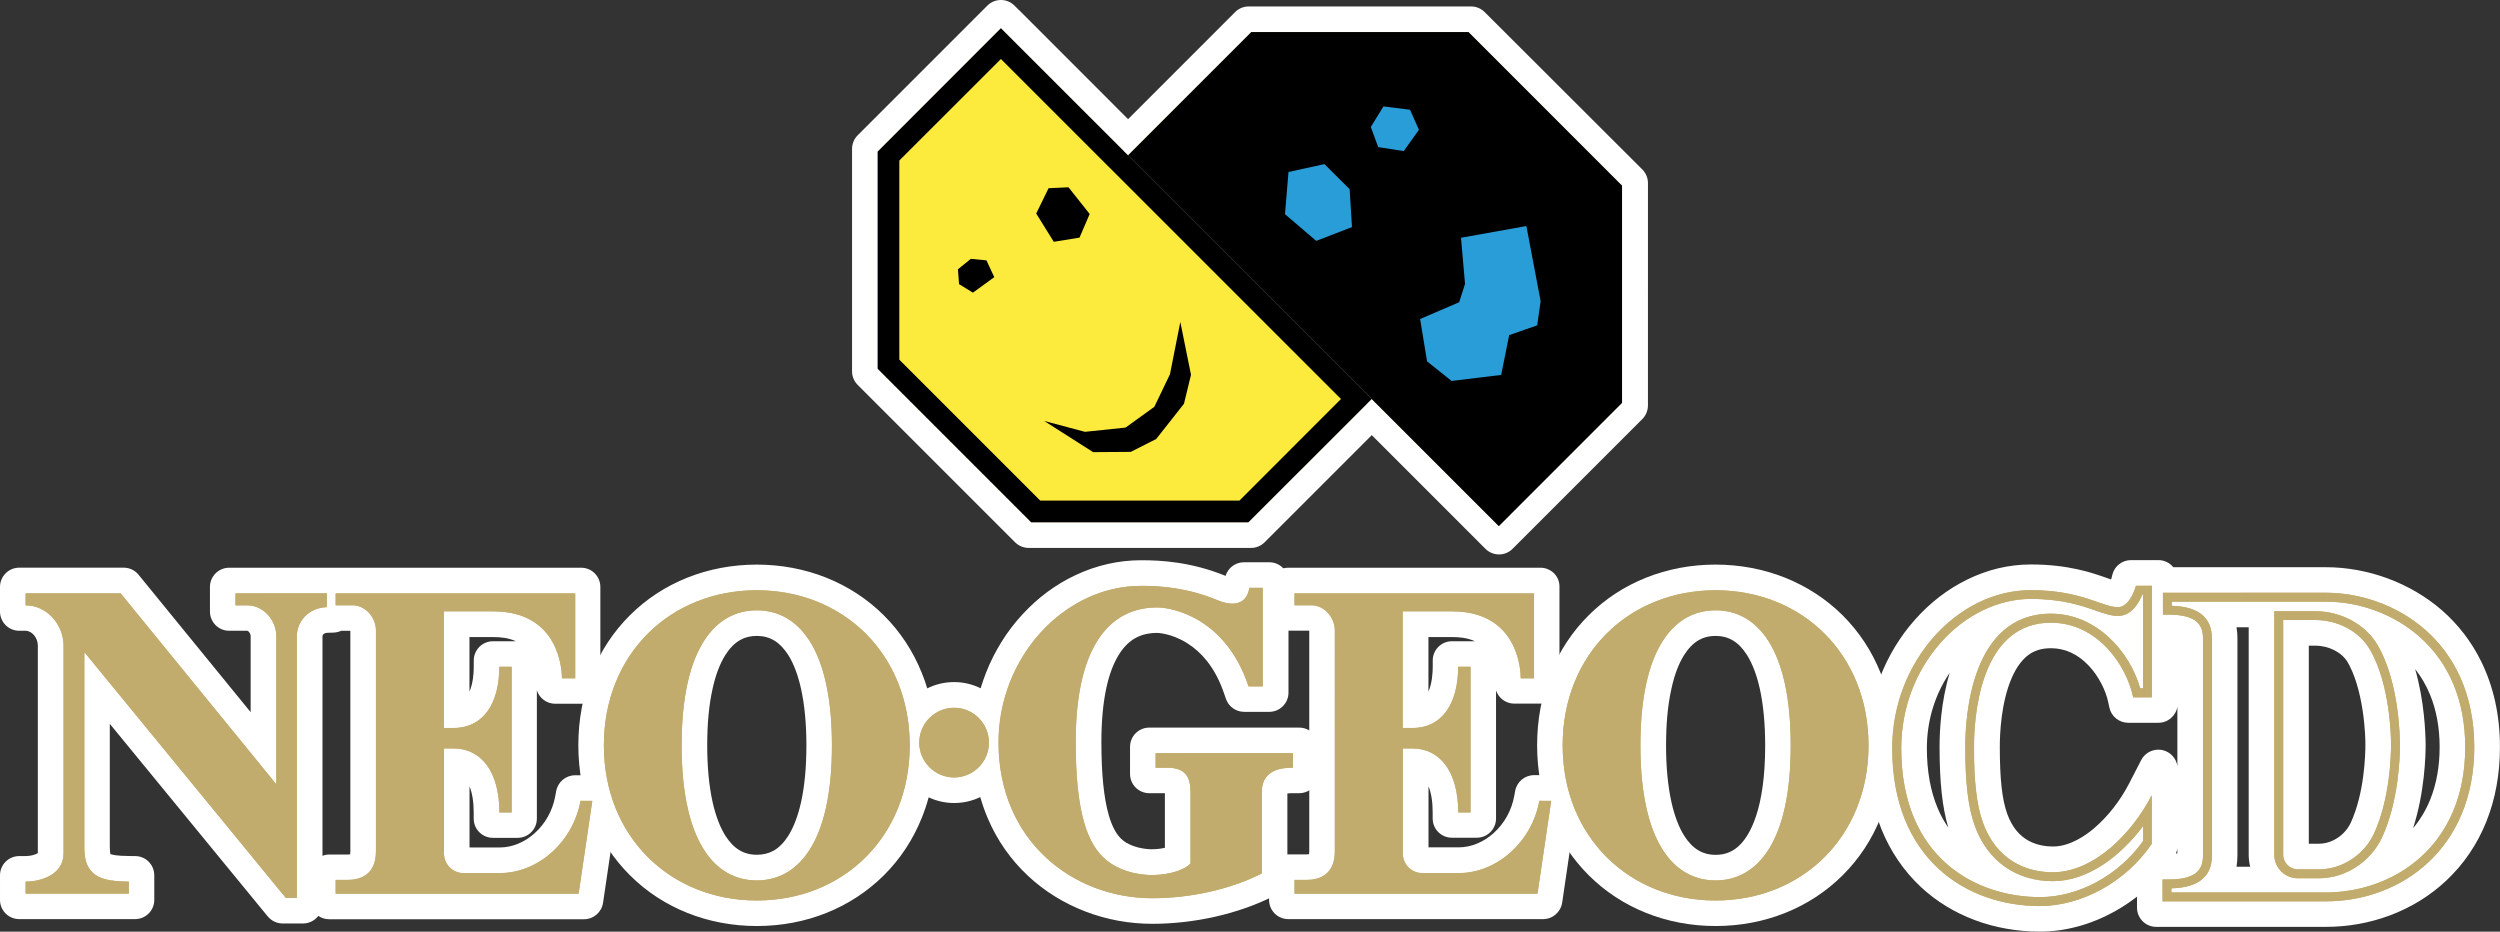 <?xml version="1.0" encoding="utf-8"?>
<!-- Generator: Adobe Illustrator 26.3.1, SVG Export Plug-In . SVG Version: 6.00 Build 0)  -->
<svg version="1.1" id="Layer_1" xmlns="http://www.w3.org/2000/svg" xmlns:xlink="http://www.w3.org/1999/xlink" x="0px" y="0px"
	 viewBox="0 0 3839 1430.7" style="enable-background:new 0 0 3839 1430.7;" xml:space="preserve">
<rect x="0" y="0" width="3839" height="1430.7" fill="#333333" stroke="none"/>
<style type="text/css">
	.st0{fill:#FFFFFF;}
	.st1{fill:#C2AC6D;}
	.st2{fill:#FCEA3C;}
	.st3{fill:#299DD8;}
</style>
<g>
	<g>
		<g>
			<path class="st0" d="M2301.6,836.5c-3.8,0-7.6-1.4-10.4-4.3l-184.9-184.9l-174.9,174.9c-2.8,2.8-6.5,4.3-10.4,4.3h-341.5
				c-3.9,0-7.7-1.6-10.4-4.3l-241.5-241.5c-2.8-2.8-4.3-6.5-4.3-10.4V228.6c0-3.9,1.6-7.7,4.3-10.4l199.1-199.1
				c2.9-2.9,6.7-4.3,10.4-4.3c3.7,0,7.5,1.4,10.4,4.3c0,0,7,6.9,7.1,7l177.8,177.9L1907.1,29c2.8-2.8,6.5-4.3,10.4-4.3h341.5
				c3.9,0,7.7,1.6,10.4,4.3l241.6,241.6c2.8,2.8,4.3,6.5,4.3,10.4v341.5c0,3.9-1.6,7.7-4.3,10.4l-199.1,199.1
				C2309.2,835,2305.4,836.5,2301.6,836.5z"/>
			<path class="st0" d="M1537,29.5l7,6.9l188.3,188.3l182.4-182.4l2.9-2.9h4H2255h4l2.9,2.9l235.9,235.9l2.9,2.9v4v333.5v4l-2.9,2.9
				l-189.3,189.3l-6.9,6.9l-6.9-6.9l-188.4-188.4l-182.4,182.4l-2.9,2.9h-4h-333.5h-4l-2.9-2.9L1340.8,573l-2.9-2.9v-4V232.7v-4
				l2.9-2.9l189.3-189.3L1537,29.5 M1537,0c-7.6,0-15.1,2.9-20.9,8.7l-6.9,6.9l-189.3,189.3l-2.9,2.9c-5.5,5.5-8.6,13.1-8.6,20.9v4
				v333.5v4c0,7.8,3.1,15.3,8.7,20.9l2.9,2.9l235.8,235.8l2.9,2.9c5.5,5.5,13.1,8.7,20.9,8.7h4h333.5h4c7.8,0,15.3-3.1,20.9-8.7
				l2.9-2.9l161.6-161.6l167.6,167.6l6.9,6.9c5.8,5.8,13.3,8.7,20.9,8.7c7.6,0,15.1-2.9,20.9-8.7l6.9-6.9l189.3-189.3l2.9-2.9
				c5.5-5.5,8.7-13.1,8.7-20.9v-4V285.1v-4c0-7.8-3.1-15.3-8.7-20.9l-2.9-2.9L2282.8,21.5l-2.9-2.9c-5.5-5.5-13.1-8.7-20.9-8.7h-4
				h-333.5h-4c-7.8,0-15.3,3.1-20.9,8.7l-2.9,2.9L1732.3,183L1564.9,15.5c-0.1-0.1-0.1-0.1-0.2-0.1l-7-6.9C1552,2.8,1544.5,0,1537,0
				L1537,0z"/>
		</g>
		<g>
			<path class="st0" d="M3132.8,1415.9c-66.8,0-128.1-22.9-172.8-64.4c-24.9-23.2-44.2-51.5-57.3-84.2
				c-14-34.9-21.2-74.7-21.2-118.2c0-35.5,6.4-70.1,19-102.9c12.1-31.6,29.4-60.1,51.3-84.8c21.9-24.8,47.3-44.3,75.3-58
				c29.3-14.4,60.1-21.8,91.5-21.8c54.4,0,87.2,11.4,111.2,19.7l0.8,0.3c7.6,2.6,14.4,5,19.1,5.7c2.1-2.9,5.1-9,6.6-14.2l1.8-7.2
				c1.7-6.5,7.6-11.1,14.3-11.1h42c6.8,0,12.5,4.6,14.2,10.8h242.5c61.7,0,123.4,22.9,169.2,62.7c38.2,33.5,83.7,95.1,83.8,198.7
				c0,79.6-27.1,147-78.2,194.8c-23,21.6-50.3,38.4-81.1,50c-29.6,11.1-61,16.7-93.3,16.7h-260.4c-8.2,0-14.8-6.6-14.8-14.8V1344
				C3252.2,1388.6,3191.7,1415.9,3132.8,1415.9z M3477.9,1345.8c-6.3-9.6-10-21.1-10-33.4v-364h-53.2c4.2,9.4,6.3,20.2,6.3,32v333.5
				c0,11.8-2.2,22.5-6.3,31.9H3477.9z M3045.9,964.5c-17.1,9.7-33.1,22.7-47.2,38.6c-35.2,39.5-54.6,91.3-54.6,145.9
				c0,36.8,5.9,69.6,17.6,97.5c10.3,24.5,25,45.2,43.8,61.8c11.6,10.2,24.6,18.8,38.9,25.6c-15-15.6-27-34.9-35.1-57.1
				c-11.2-30.8-16.2-70.8-16.2-129.8c0-27.5,2.8-80.8,21.7-129C3023,996.9,3033.4,979,3045.9,964.5z M3330.5,1326
				c19.3,0,25.2-3.7,26.4-4.7c1.3-1.3,1.5-5.2,1.5-7.4V980.4c0-3.8-0.5-6.6-1.3-7.2c-0.1-0.1-0.1-0.1-0.2-0.2
				c-0.9-0.8-6.4-4.7-26.5-4.7h-1.2v112c0,8.2-6.6,14.8-14.8,14.8H3268c-7,0-13-4.9-14.4-11.7l-1.7-7.8
				c-4.7-22.5-17.3-46.3-33.7-63.7c-13.5-14.3-36.5-31.4-68.8-31.4c-17.6,0-32.8,4.9-45,14.5c-11.4,9-21,22.3-28.5,39.5
				c-17.8,40.7-19.7,91.9-19.7,112c0,51.5,3.8,84.9,12.4,108.3c8.4,23,21.9,39.6,40.1,49.3c16,8.5,32.7,10.3,44,10.3
				c16.3,0,42.2-5.5,72.9-31.7c22.4-19.1,42.7-45,57.2-73.1l18.5-35.9c2.6-5,7.7-8,13.1-8c1.2,0,2.3,0.1,3.5,0.4
				c6.6,1.6,11.3,7.5,11.3,14.4v118c0,3-0.9,5.9-2.6,8.3l-1.7,2.5c-3.9,5.7-7.9,11.2-12.3,16.5H3330.5z M3670.7,975.5
				c0.5,0.8,0.9,1.5,1.4,2.3c34.4,58.4,37.8,141.2,38,165.2c0,0,0,0.1,0,0.1c0,20.7-2.1,92.9-29.5,152.5
				c-4.7,10.3-10.8,19.9-17.9,28.5c13.9-7.1,26.6-15.9,38-26.1c39.5-35.5,60.4-87.6,60.4-150.8c0-63.4-21.5-115.8-62.2-151.4
				C3690.2,988.2,3680.7,981.4,3670.7,975.5z M3561.4,1310.4c25.9,0,50.8-16.5,62.1-41c22-47.9,23.8-108.8,23.8-126.4
				c0-4-0.2-25.5-4.2-52.6c-5-33.4-13.6-61.4-25.1-80.9c-11.7-19.9-36.2-32.8-62.5-32.8h-24.7v333.7H3561.4z M3263.7,969.2
				c0.9,1,1.8,1.9,2.7,2.9v-3.6C3265.5,968.8,3264.6,969,3263.7,969.2z"/>
			<path class="st0" d="M3314.4,889.6v9.6v1.2h7h249.8c58.3,0,116.4,21.6,159.5,59.1c35.8,31.4,78.7,89.5,78.8,187.6
				c0,75.3-25.4,139-73.5,184c-21.8,20.4-47.5,36.1-76.2,47c-27.9,10.4-57.5,15.8-88.1,15.8h-77.8h-99.5h-73.3h-9.7v-9.7v-33.6v-9.7
				h9.7h9.5c17.5,0,29.7-2.9,36.1-8.4c4.4-3.9,6.5-9.6,6.5-18.5V980.4c0-9-2-14.7-6.5-18.5c-6.4-5.6-18.6-8.4-36.2-8.4h-9h-7v117.1
				v9.7h-9.7h-28.7h-8l-1.7-7.8c-5.2-24.9-19.2-51.4-37.4-70.7c-15.6-16.4-41.9-36-79.6-36c-21,0-39.2,5.9-54.2,17.7
				c-13.2,10.4-24.3,25.6-32.9,45.2c-18.1,41.4-21,91.7-21,118c0,53.2,4,88.1,13.3,113.4c22,60.3,70.8,69.3,98,69.3
				c33.9,0,63.6-19.1,82.5-35.2c23.8-20.3,45.4-47.8,60.7-77.6l18.5-35.9v40.5v74.5v3.1l-1.7,2.5c-41.2,60.7-111.7,99.9-179.9,99.9
				c-63,0-120.8-21.5-162.7-60.5c-23.1-21.6-41.3-48-53.7-78.9c-13.3-33.1-20.1-71-20.1-112.7c0-33.6,6-66.4,18-97.6
				c11.4-29.8,27.8-56.9,48.5-80.2c20.6-23.2,44.4-41.6,70.8-54.5c27.4-13.5,55.9-20.3,85-20.3c51.9,0,83.4,10.9,106.3,18.9
				c11.4,3.9,20.4,7.1,27.6,7.1c8.4,0,15.9-17.5,18-25.5l1.9-7.3h7.6h24.5h9.7H3314.4 M3132.7,1367.9c18.7,0,38-3.5,56.7-10.5
				c-12.4,3.6-24.7,5.5-37,5.5c-29.8,0-57.3-8.3-79.6-24c-22.2-15.7-39.3-39-49.6-67.2c-10.5-29-15.3-67.4-15.3-124.7
				c0-26.4,2.7-77.6,20.7-123.7c10.4-26.7,24.6-47.8,42.2-62.9c21.4-18.3,47.8-27.7,78.4-27.7c7.2,0,14.3,0.6,21.3,1.7
				c-14.4-2.8-31.4-4.7-51.9-4.7c-47.3,0-95,23.2-130.9,63.7c-37.6,42.2-58.3,97.6-58.3,155.7c0,38.8,6.3,73.5,18.7,103.2
				c11.1,26.5,27.2,49.1,47.7,67.1c18.5,16.3,40.5,28.8,65.3,37.1C3083.7,1364,3107.9,1367.9,3132.7,1367.9 M3383.9,1360.6H3571
				c25.4,0,50.3-4.2,73.8-12.7c24.8-9,46.9-22,65.7-38.9c42.7-38.4,65.3-94.3,65.3-161.8c0-67.7-23.2-124-67.2-162.6
				c-31.1-27.3-71.7-44.8-113.8-49.7c27.2,8.9,50.7,26.7,64.6,50.2c32.4,54.9,35.7,134.7,35.9,157.8c0,20-2.1,89.5-28.2,146.3
				c-18.9,41.3-61.3,69-105.6,69h-32.7c-25.4,0-46.1-20.7-46.1-46V938.5v-4.8H3384c1.2,0.8,2.3,1.6,3.2,2.5
				c12.6,10.3,19,25.2,19,44.3v333.5c0,19.1-6.5,34.1-19.3,44.4C3386,1359.1,3385,1359.9,3383.9,1360.6 M3281.1,1018.3
				L3281.1,1018.3l0-74.6c-8.3,7.8-17.9,11.8-28.6,11.8c-12.7,0-24.6-4.1-38.4-9h-0.1h-0.1c-7.3-2.5-15.5-5.3-25-8
				c19.9,6.2,38.6,17,55.3,32.3C3259,984.3,3271.5,1000.5,3281.1,1018.3 M3528.7,1325.1h32.7c31.6,0,61.9-20,75.5-49.6
				c23.3-50.7,25.1-114.3,25.1-132.5c0-4.2-0.2-26.6-4.3-54.7c-5.2-35.1-14.5-65-27-86.2c-14.3-24.3-43.8-40.1-75.2-40.1H3516v350.5
				C3516,1319.4,3521.7,1325.1,3528.7,1325.1 M3314.4,860.1h-0.2h-9.7H3280h-7.6c-13.5,0-25.3,9.1-28.6,22.2l-1.8,7
				c-0.1,0.2-0.1,0.4-0.2,0.5c-2.2-0.7-4.4-1.5-6.4-2.2l-0.8-0.3c-23.5-8.2-59.1-20.5-116-20.5c-33.6,0-66.6,7.8-98,23.3
				c-29.8,14.6-56.6,35.2-79.9,61.4c-23.1,26-41.3,56-54,89.3c-13.3,34.5-20,70.8-20,108.2c0,45.4,7.5,87.1,22.2,123.7
				c14,34.7,34.5,64.8,60.9,89.5c47.4,44.1,112.4,68.4,182.9,68.4c38.4,0,78-10.7,114.4-30.9c12.1-6.7,23.6-14.4,34.5-22.8v7.2v9.7
				c0,16.3,13.2,29.5,29.5,29.5h9.7h73.3h99.5h77.8c34.1,0,67.2-5.9,98.5-17.6c0,0,0,0,0.1,0c32.6-12.3,61.5-30.1,86-53
				c27.1-25.3,48-56,62.1-91.2c13.8-34.6,20.8-73.1,20.8-114.3c0-48.7-9.8-93-29-131.9c-14.8-29.9-34.9-56.1-59.8-77.9
				c0,0-0.1,0-0.1-0.1c-48.5-42.2-113.7-66.3-178.9-66.3h-233.9C3331.9,864.3,3323.6,860.1,3314.4,860.1L3314.4,860.1z
				 M3434.4,963.2h18.7v349.2c0,6.4,0.8,12.7,2.3,18.6h-21c0.9-5.5,1.4-11.2,1.4-17.1V980.4C3435.8,974.5,3435.4,968.7,3434.4,963.2
				L3434.4,963.2z M3545.5,991.5h9.9c20.8,0,40.8,10.2,49.7,25.5c10.5,17.9,18.5,44,23.2,75.6c3.8,26,4,46.5,4,50.4
				c0,16.8-1.6,75-22.4,120.2c-8.8,19.1-28.8,32.4-48.7,32.4h-15.8V991.5L3545.5,991.5z M3152.6,1299.9c-9.6,0-23.7-1.5-37-8.6
				c-15.1-8.1-26-21.6-33.2-41.3c-8-21.8-11.5-53.6-11.5-103.3c0-19.2,1.8-68,18.5-106.1c6.6-15,14.7-26.4,24.2-33.9
				c9.7-7.6,21.4-11.3,35.8-11.3c21.7,0,41.3,9,58.1,26.8c14.4,15.2,25.9,36.9,30,56.4c0,0.1,0,0.1,0,0.2l1.7,7.8
				c2.9,13.6,15,23.3,28.9,23.3h8h28.7h9.7c14.7,0,26.8-10.7,29.1-24.7v91.3c-1.7-11.8-10.4-21.6-22.3-24.5c-2.3-0.6-4.7-0.8-7-0.8
				c-10.9,0-21.1,6-26.3,16l-18.5,35.9c-13.6,26.4-32.7,50.8-53.6,68.6c0,0,0,0,0,0C3203.6,1282.3,3179,1299.9,3152.6,1299.9
				L3152.6,1299.9z M3705.5,1271.8c17.7-54.5,19.3-110.6,19.3-128.7c0-0.1,0-0.2,0-0.3c-0.2-17.7-2-66.5-16.1-115.4
				c9.2,11.7,16.8,24.6,22.7,38.9c9.9,23.9,14.9,51.1,14.9,80.9c0,29.8-4.9,56.9-14.5,80.7
				C3725.2,1244.2,3716.4,1258.9,3705.5,1271.8L3705.5,1271.8z M2991.8,1270.8c-6.4-9.2-12-19.3-16.5-30.2
				c-10.9-26-16.4-56.9-16.4-91.7c0-42.1,12.3-82.4,35.1-115.8c-13.4,44.3-15.6,89.1-15.6,113.8
				C2978.4,1201,2982.6,1240,2991.8,1270.8L2991.8,1270.8z M3341.3,1310.7c1.1-2.5,1.8-5.1,2.2-7.7v7.4
				C3342.9,1310.5,3342.2,1310.6,3341.3,1310.7L3341.3,1310.7z"/>
		</g>
		<g>
			<path class="st0" d="M1162.2,1407.3c-71.4,0-136.9-26.1-184.5-73.6c-23.7-23.6-42.3-51.7-55.1-83.5
				c-13.2-32.6-19.9-68.1-19.9-105.6c0-37.4,6.7-72.9,19.8-105.6c12.8-31.8,31.3-59.9,55.1-83.5c47.6-47.5,113.1-73.6,184.5-73.6
				c71.4,0,137,26.1,184.7,73.6c23.7,23.6,42.3,51.7,55.1,83.5c5.4,13.4,9.8,27.4,13,41.8c13.8-11.6,31.6-18.5,50.3-18.5
				c18.6,0,36.2,6.7,50,18.2c3.2-14.3,7.4-28.4,12.8-42.2c12.4-31.4,30-59.7,52.4-84.1c22.6-24.7,48.6-44.1,77.5-57.6
				c30.3-14.3,62.2-21.5,94.7-21.5c29.7,0,75.1,2.5,126.3,24c7,2.8,11.2,3.4,13.5,3.4c0.3,0,0.8,0,1.2,0c0.2-0.5,0.5-1.4,0.7-2.9
				l1.1-8.5c0.9-7.4,7.2-12.9,14.7-12.9h38.9c8.2,0,14.8,6.6,14.8,14.8v170.7c0,8.2-6.6,14.8-14.8,14.8h-38.6c-6.3,0-12-4-14-10
				l-2.3-6.7c-7.2-21.6-17-40.4-29.2-55.7c-10-12.5-21.6-23-34.7-31.1c-28.1-17.4-52.3-17.6-53.3-17.6c-30.2,0-53,12.4-69.8,37.8
				c-20.4,31-30.7,79.5-30.7,144.2c0,50.7,3.9,89,12,117c6.1,21.2,14.7,36.1,26.2,45.4c20.4,16.8,50.4,17.3,53.8,17.3
				c16.4,0,28.3-3.3,35.1-6.2v-96c0-8.2-1.1-11.2-1.5-12c-0.7-0.4-3.4-1.3-10.1-1.3h-27.2c-8.2,0-14.8-6.6-14.8-14.8v-41.7
				c0-8.2,6.6-14.8,14.8-14.8H1995c8.2,0,14.8,6.6,14.8,14.8v41.7c0,8.2-6.6,14.8-14.8,14.8h-9.7c-13.5,0-18.6,2.6-20.2,3.7
				c0,0-0.1,0-0.1,0.1c-0.9,0.6-2.9,2-2.9,9.7v130.6c0,5.6-3.1,10.6-8.1,13.2l-5.4,2.8c-51.2,25.9-116.5,40.7-179.2,40.7
				c-33.5,0-66.2-6-97.2-17.8c-31.5-12-59.5-29.5-83.5-51.8c-25.1-23.4-44.7-51.5-58.3-83.5c-6.8-16-12-32.8-15.6-50.2
				c-13.7,11.3-31.2,17.9-49.5,17.9c-18.3,0-35.3-6.2-48.9-17.1c-3.3,16.9-8.1,33.2-14.4,48.9c-12.8,31.8-31.3,59.9-55.1,83.5
				C1299.1,1381.2,1233.5,1407.3,1162.2,1407.3z M1162,961.7c-12.2,0-23.2,2.8-32.8,8.2c-10.6,6-20,15.5-28,28.1
				c-9.2,14.8-16.5,33.8-21.5,56.6c-5.6,25.3-8.5,55.6-8.5,89.9c0,34.3,2.9,64.5,8.5,89.9c5,22.9,12.3,41.9,21.5,56.6
				c15.4,24.4,35.4,36.3,60.8,36.3c12,0,23.1-2.7,33-8.2c10.6-6,20-15.5,27.9-28.1c9.2-14.8,16.5-33.8,21.5-56.6
				c5.6-25.5,8.4-55.8,8.4-90c0-34.3-2.9-64.5-8.5-89.9c-5-22.9-12.3-41.9-21.5-56.6C1207.4,973.6,1187.5,961.7,1162,961.7z"/>
			<path class="st0" d="M1752.5,889.8c28.5,0,71.9,2.4,120.7,22.8c7.3,3,13.7,4.5,19.1,4.5c3.6,0,14.5,0,16.5-15.8l1.1-8.6h8.6h20.6
				h9.7v9.7v151.2v9.7h-9.7h-21.8h-7.1l-2.3-6.7c-7.7-23.1-18.3-43.4-31.6-60.2c-11-13.9-24-25.5-38.5-34.5
				c-31-19.2-58.1-19.8-61-19.8c-35.1,0-62.7,15-82.1,44.4c-22.1,33.5-33.2,84.7-33.2,152.3c0,52.2,4.1,91.8,12.6,121.1
				c7,24.1,17.1,41.5,31,52.8c23.8,19.6,56.7,20.6,63.1,20.6c26.2,0,43.4-7.4,49.9-12.2v-104.8c0-10.6-1.7-17.7-5.1-21.8
				c-3.6-4.3-10.6-6.4-21.3-6.4h-17.4h-9.7v-9.7v-22.3v-9.7h9.7h210.9h9.7v9.7v22.3v9.7h-9.7c-12.9,0-22.5,2.1-28.7,6.3
				c-4,2.8-9.4,8-9.4,21.9v124.5v6l-5.4,2.8c-49.1,24.8-112,39.1-172.5,39.1c-31.8,0-62.7-5.7-92-16.8
				c-29.6-11.3-56.1-27.8-78.7-48.8c-23.6-22.1-42-48.4-54.8-78.5c-10.8-25.4-17.4-52.9-19.6-82.1c-9.1,23.8-32.2,40.8-59.2,40.8
				c-26.7,0-49.5-16.6-58.8-40c-1.9,28.5-8,55.7-18.2,81c-12,29.8-29.4,56.3-51.8,78.6c-44.9,44.7-106.7,69.3-174.2,69.3
				c-67.4,0-129.3-24.6-174.1-69.3c-22.3-22.3-39.8-48.7-51.8-78.6c-12.5-30.9-18.8-64.6-18.8-100.1c0-35.5,6.3-69.2,18.7-100.1
				c12-29.8,29.4-56.3,51.8-78.6c44.8-44.7,106.6-69.3,174.1-69.3c67.5,0,129.4,24.6,174.3,69.3c22.3,22.3,39.8,48.7,51.8,78.6
				c9.4,23.2,15.3,48,17.6,73.9c9-24.1,32.2-41.3,59.4-41.3c27.1,0,50.2,17.1,59.2,41c2.1-25.5,8-50.3,17.4-74.3
				c11.7-29.6,28.4-56.4,49.5-79.6c21.2-23.1,45.7-41.4,72.9-54.2C1692.4,896.6,1722.1,889.8,1752.5,889.8 M1162.1,1342.2
				c14.7,0,28.2-3.4,40.2-10c12.8-7.3,23.9-18.4,33.2-33.1c10.1-16.2,18-36.8,23.4-61.2c5.8-26.6,8.8-58,8.8-93.2
				c0-35.2-3-66.6-8.9-93.1c-5.4-24.5-13.3-45.1-23.4-61.2c-18.1-28.7-42.7-43.2-73.3-43.2c-14.7,0-28.2,3.3-40.1,10.1
				c-12.8,7.3-23.9,18.4-33.2,33.1c-10.1,16.2-18,36.8-23.4,61.2c-5.9,26.5-8.9,57.9-8.9,93.1c0,35.2,3,66.6,8.9,93.1
				c5.4,24.5,13.3,45.1,23.4,61.2C1106.8,1327.6,1131.5,1342.2,1162.1,1342.2 M1752.5,860.3c-34.7,0-68.7,7.7-101,22.9
				c-30.6,14.4-58.2,34.9-82.1,61c-23.6,25.7-42.1,55.6-55.2,88.6c0,0,0,0,0,0.1c-3.1,7.9-5.9,15.9-8.3,24
				c-12.6-6.2-26.5-9.5-40.8-9.5c-14.5,0-28.5,3.3-41.2,9.7c-2.4-8.1-5.2-16-8.4-23.8c-13.5-33.6-33.2-63.4-58.3-88.4
				c-50.5-50.2-119.8-77.9-195.1-77.9c-75.3,0-144.6,27.7-194.9,77.9c-25.1,25-44.8,54.8-58.3,88.4c-13.8,34.5-20.8,71.9-20.8,111.2
				c0,39.4,7.1,76.8,21,111.2c13.5,33.6,33.2,63.4,58.3,88.4c50.3,50.2,119.6,77.9,194.9,77.9c75.3,0,144.5-27.7,195-77.9
				c25.2-25.1,44.8-54.8,58.3-88.5c4.1-10.2,7.6-20.6,10.5-31.2c12.2,5.7,25.5,8.7,39.1,8.7c14,0,27.7-3.1,40.1-9.1
				c3.2,11.1,7,22,11.5,32.5c14.4,33.9,35.3,63.7,61.9,88.5c25.3,23.7,55.1,42.1,88.3,54.8c32.8,12.5,67.2,18.8,102.5,18.8
				c64.9,0,132.6-15.4,185.8-42.3c0,0,0.1,0,0.1,0l5.4-2.8c9.9-5,16.1-15.2,16.1-26.3v-6v-122.7c2-0.3,4.7-0.5,8.5-0.5h9.7
				c16.3,0,29.5-13.2,29.5-29.5v-9.7v-22.3v-9.7c0-16.3-13.2-29.5-29.5-29.5h-9.7h-210.9h-9.7c-16.3,0-29.5,13.2-29.5,29.5v9.7v22.3
				v9.7c0,16.3,13.2,29.5,29.5,29.5h9.7h14.3v83.9c-5.3,1.2-12.1,2.2-20.4,2.2c-10.2,0-31-2.9-44.3-13.9c0,0-0.1-0.1-0.1-0.1
				c-9-7.4-16-19.8-21.3-38.1c-7.7-26.7-11.4-63.6-11.4-112.9c0-31.6,2.6-59.4,7.6-82.7c4.7-21.8,11.7-39.8,20.7-53.4
				c14-21.2,32.2-31.1,57.4-31.1c0.2,0,21.2,0.3,45.5,15.4c11.6,7.2,22,16.5,30.9,27.7c11.1,14,20.1,31.2,26.7,51.1
				c0,0.1,0,0.1,0.1,0.2l2.3,6.7c4.1,12,15.3,20.1,28,20.1h7.1h21.8h9.7c16.3,0,29.5-13.2,29.5-29.5v-9.7V902.6v-9.7
				c0-16.3-13.2-29.5-29.5-29.5h-9.7h-20.6h-8.6c-13.2,0-24.5,8.7-28.2,20.9C1829.2,862.8,1782.9,860.3,1752.5,860.3L1752.5,860.3z
				 M1113.8,1005.9c6.6-10.5,14.3-18.3,22.8-23.1c7.3-4.2,15.9-6.3,25.5-6.3c20.3,0,35.6,9.4,48.4,29.4
				c8.3,13.3,14.9,30.7,19.6,51.9c5.4,24.4,8.2,53.6,8.2,86.8c0,33.1-2.7,62.3-8.1,86.8c-4.7,21.1-11.3,38.6-19.6,51.9
				c-6.6,10.4-14.2,18.2-22.6,23c-7.7,4.2-16.3,6.3-25.8,6.3c-20.3,0-35.7-9.4-48.4-29.4c-8.3-13.3-14.9-30.7-19.6-51.8
				c-5.4-24.4-8.2-53.6-8.2-86.8c0-33.3,2.7-62.5,8.2-86.7C1098.8,1036.7,1105.4,1019.3,1113.8,1005.9L1113.8,1005.9z"/>
		</g>
		<g>
			<path class="st0" d="M434.3,1403.4c-4.4,0-8.5-1.9-11.3-5.3c0,0-3-3.6-3-3.6L154,1070.2v230c0,15.6,2.6,19.6,5.1,22
				c5,4.7,17.4,6.9,38.8,7.1l9.8,0.1c8.1,0.1,14.6,6.7,14.6,14.8v37.9c0,8.2-6.6,14.8-14.8,14.8h-178c-8.2,0-14.8-6.6-14.8-14.8
				v-37.9c0-8.2,6.6-14.8,14.8-14.8h9.6c9.4,0,19.3-2.3,25.7-6.1c6.7-4,8.1-7.8,8.1-12.8v-319c0-20.3-15.4-37.5-33.7-37.5h-9.7
				c-8.2,0-14.8-6.6-14.8-14.8v-37.9c0-8.2,6.6-14.8,14.8-14.8h160.4c4.5,0,8.7,2,11.5,5.5l3,3.6l195.4,239.7V976.8
				c0-5.7-2.4-11.7-6.5-16.2c-3.9-4.2-8.6-6.5-13.2-6.5h-28.1c-8.2,0-14.8-6.6-14.8-14.8v-37.9c0-8.2,6.6-14.8,14.8-14.8H893
				c8.2,0,14.8,6.6,14.8,14.8v150c0,8.2-6.6,14.8-14.8,14.8h-39.9c-8.2,0-14.8-6.6-14.8-14.8v-9.7c0-2.4-0.3-24-11.4-43.8
				c-13-23.1-35.8-34.4-69.6-34.4h-51.2v129c12.6-2.5,21.5-10,27.7-23.2c7.3-15.7,8.4-35.2,8.4-45.4v-9.7c0-8.2,6.6-14.8,14.8-14.8
				h38.4c8.2,0,14.8,6.6,14.8,14.8v243.2c0,8.2-6.6,14.8-14.8,14.8h-38.1c-8.2,0-14.8-6.6-14.8-14.8v-9.7c0-25.1-5-45.1-14.4-57.9
				c-5.7-7.8-12.8-12.7-21.6-14.7v136c0,3,2.4,5.4,5.4,5.4h55.4c22.7,0,45.4-9.2,63.8-25.8c18.8-16.9,31.6-40,36.1-64.9l1.5-8.1
				c1.3-7,7.4-12.1,14.5-12.1h37.6c4.3,0,8.4,1.9,11.2,5.1c2.8,3.3,4.1,7.6,3.4,11.8l-1.7,11.2l-21,142.3l-1.3,8.4
				c-1.1,7.2-7.3,12.5-14.6,12.5H505.8c-8.2,0-14.8-6.6-14.8-14.8v-40.5c0-8.2,6.6-14.8,14.8-14.8h28.4c6,0,11.2-1.3,14-3.4
				c4.1-3.3,4.7-11.4,4.7-16V967.9c0-7.4-6.4-14-11.4-14H520c-2.3,1.6-5,2.6-8,2.7l-9.5,0.3c-6.6,0.2-12.6,2.6-16.7,6.7
				c-3.6,3.7-5.6,8.5-5.6,13.7v411.3c0,8.2-6.6,14.8-14.8,14.8H434.3z"/>
			<path class="st0" d="M189.9,901.3l3,3.6l221.6,271.8v-200c0-9.4-3.8-19-10.4-26.2c-6.7-7.3-15.3-11.3-24.1-11.3h-18.3h-9.7v-9.7
				v-18.4v-9.7h9.7h140.3h3.7h5.9h0.1h3.7h367.9h9.6v9.8v31.6v98.8v9.7h-9.7h-20.4h-9.7v-9.7c0-4.6-0.7-28.6-13.3-51
				c-15.7-27.9-43.4-41.9-82.5-41.9h-66v159.5h4.7c55,0,60.9-58.9,60.9-84.3v-9.7h9.7h18.9h9.7v9.7v108v5.6v110.1v9.7h-9.7h-18.6
				h-9.7v-9.7c0-28.2-5.9-51.2-17.2-66.7c-10.5-14.5-25.2-21.9-43.5-21.9h-4.7v151.8c0,11.1,9.1,20.2,20.2,20.2h52.7h0.1h0.1
				c0.8,0,1.7,0,2.6,0c26.3,0,52.6-10.5,73.7-29.6c21.2-19.1,35.6-45.1,40.8-73.3l1.5-8.1h8.2h18.1h11.3l-1.7,11.2l-21,142.4
				l-1.3,8.4h-8.5H577.4h-61.9h-9.7v-9.7v-21v-9.7h9.7h18.6c6.7,0,16.1-1.2,23-6.5c6.9-5.4,10.4-14.8,10.4-27.7V967.9
				c0-15.1-12.5-28.7-26.2-28.7h-26h-3.8v2.7l-9.5,0.3c-10.5,0.4-20,4.3-26.7,11c-6.3,6.4-9.8,15-9.8,24.1v401.6v9.7h-9.7h-16.9
				h-4.6l-3-3.5l-292.1-356.2v271.3c0,16.8,2.8,26,9.7,32.7c8.2,7.7,22.3,10.9,48.8,11.1l9.7,0.1v9.7v18.4v9.7h-9.7H39.3h-9.7v-9.7
				v-18.4v-9.7h9.6c12.1,0,24.5-3.1,33.2-8.2c10.3-6.1,15.4-14.4,15.4-25.5v-319c0-28.4-22.2-52.3-48.4-52.3h-9.7v-9.7V911v-9.7h9.7
				h146H189.9 M921.1,1220.2L921.1,1220.2 M189.9,871.7h-4.6h-146h-9.7C13.2,871.7,0,885,0,901.3v9.7v18.4v9.7
				c0,16.3,13.2,29.5,29.5,29.5h9.7c9.9,0,18.9,10.8,18.9,22.7V1310c-0.2,0.2-0.5,0.3-0.8,0.5c-3.3,2-10.4,4.1-18.2,4.1h-9.6
				c-16.3,0-29.5,13.2-29.5,29.5v9.7v18.4v9.7c0,16.3,13.2,29.5,29.5,29.5h9.7h158.5h9.7c16.3,0,29.5-13.2,29.5-29.5v-9.7v-18.4
				v-9.7c0-16.2-13-29.4-29.2-29.5l-9.7-0.1c0,0-0.1,0-0.1,0c-19.2-0.1-26.2-2.1-28.4-3c-0.3-1.4-0.9-4.6-0.9-11.3v-188.7
				l239.7,292.3c0,0.1,0.1,0.1,0.1,0.2l3,3.5c5.6,6.7,13.9,10.6,22.7,10.6h4.6h16.9h9.7c9.6,0,18.1-4.6,23.5-11.6
				c4.7,3.2,10.5,5.1,16.7,5.1h9.7h61.9h311.2h8.5c14.6,0,27-10.7,29.2-25.1l1.3-8.4c0-0.1,0-0.1,0-0.2l21-142.4l1.6-10.5
				c0.3-1.6,0.4-3.3,0.4-5c0-16.3-13.2-29.5-29.5-29.5h0h-11.3h-18.1h-8.2c-14.3,0-26.5,10.2-29.1,24.2l-1.5,8.1
				c-4,21.8-15.1,41.9-31.5,56.6c-15.7,14.2-34.9,22-54,22h-2.6h-0.1h-0.1h-43.3v-93.8c4.2,10.2,6.4,23.9,6.4,39.8v9.7
				c0,16.3,13.2,29.5,29.5,29.5h9.7h18.6h9.7c16.3,0,29.5-13.2,29.5-29.5v-9.7v-110.1v-5.6v-71.6c3.8,11.9,15,20.6,28.2,20.6h9.7
				h20.4h9.7c16.3,0,29.5-13.2,29.5-29.5v-9.7v-98.8v-31.6v-9.8c0-16.3-13.2-29.5-29.5-29.5h-9.6H515.4h-3.7h-0.1h-5.9h-3.7H361.6
				h-9.7c-16.3,0-29.5,13.2-29.5,29.5v9.7v18.4v9.7c0,16.3,13.2,29.5,29.5,29.5h9.7h18.3c0.2,0,1.1,0.4,2.4,1.8
				c1.8,2,2.6,4.6,2.6,6.2v117L215.8,886.3l-2.9-3.6C207.3,875.7,198.8,871.7,189.9,871.7L189.9,871.7z M523.8,968.7h14.2v338.8
				c0,1.9-0.1,3.4-0.3,4.4c-0.9,0.1-2.1,0.3-3.6,0.3h-18.6h-9.7c-3.7,0-7.3,0.7-10.6,2V977.3c0-1.3,0.4-2.4,1.3-3.3
				c1.4-1.4,3.9-2.2,6.7-2.3l9.3-0.3C516.5,971.2,520.4,970.3,523.8,968.7L523.8,968.7z M720.9,978.3h36.4c10.4,0,23.2,0.9,34.8,6.4
				h-6.5h-18.9H757c-16.3,0-29.5,13.2-29.5,29.5v9.7c0,8.8-0.9,25.1-6.6,38.1V978.3L720.9,978.3z"/>
		</g>
		<g>
			<path class="st0" d="M1978.2,1396.9c-8.2,0-14.8-6.6-14.8-14.8v-40.5c0-8.2,6.6-14.8,14.8-14.8h28.4c6,0,11.2-1.3,14-3.4
				c4.1-3.3,4.7-11.4,4.7-16V967.9c0-7.4-6.4-14-11.4-14h-35.7c-8.2,0-14.8-6.6-14.8-14.8v-37.8c0-8.2,6.6-14.8,14.8-14.8h387.5
				c8.2,0,14.8,6.6,14.8,14.8v150c0,8.2-6.6,14.8-14.8,14.8h-39.9c-8.2,0-14.8-6.6-14.8-14.8v-9.7c0-2.4-0.3-24-11.4-43.8
				c-13-23.1-35.8-34.4-69.6-34.4h-51.2v129c12.6-2.5,21.5-10,27.7-23.2c7.3-15.7,8.4-35.2,8.4-45.4v-9.7c0-8.2,6.6-14.8,14.8-14.8
				h38.5c8.2,0,14.8,6.6,14.8,14.8v243.2c0,8.2-6.6,14.8-14.8,14.8h-38.4c-8.2,0-14.8-6.6-14.8-14.8v-9.7c0-25.1-5-45.1-14.4-57.9
				c-5.7-7.8-12.8-12.7-21.6-14.7v136c0,3,2.4,5.4,5.4,5.4h55.4c22.7,0,45.4-9.2,63.8-25.8c18.8-16.9,31.6-40,36.1-64.9l1.5-8.1
				c1.3-7,7.4-12.1,14.5-12.1h37.6c4.3,0,8.4,1.9,11.2,5.1c2.8,3.3,4.1,7.6,3.4,11.8l-1.7,11.2l-21,142.3l-1.3,8.4
				c-1.1,7.2-7.3,12.5-14.6,12.5H1978.2z"/>
			<path class="st0" d="M2365.6,901.4v9.8v31.6v98.8v9.7h-9.7h-20.4h-9.7v-9.7c0-4.6-0.7-28.6-13.3-51
				c-15.7-27.9-43.4-41.9-82.5-41.9h-66v159.5h4.7c55,0,60.9-58.9,60.9-84.3v-9.7h9.7h19h9.7v9.7v108v5.6v110.1v9.7h-9.7h-18.9h-9.7
				v-9.7c0-28.2-5.9-51.2-17.2-66.7c-10.5-14.5-25.2-21.9-43.5-21.9h-4.7v151.8c0,11.1,9.1,20.2,20.2,20.2h52.7h0.1h0.1
				c0.8,0,1.7,0,2.6,0c26.4,0,52.6-10.5,73.7-29.6c21.2-19.1,35.6-45.1,40.8-73.3l1.5-8.1h8.2h18.1h11.3l-1.7,11.2l-21,142.4
				l-1.3,8.4h-8.5h-311.2h-61.9h-9.7v-9.7v-21v-9.7h9.7h18.6c6.7,0,16.1-1.2,23-6.5c6.9-5.4,10.4-14.8,10.4-27.7V967.9
				c0-15.1-12.5-28.7-26.2-28.7h-26h-9.7v-9.7v-18.3v-9.7h9.7h367.8h9.7H2365.6 M2393.5,1220.2L2393.5,1220.2 M2365.6,871.8h-0.2
				h-9.7h-367.8h-9.7c-16.3,0-29.5,13.2-29.5,29.5v9.7v18.3v9.7c0,16.3,13.2,29.5,29.5,29.5h9.7h22.6v338.8c0,1.9-0.1,3.4-0.3,4.4
				c-0.9,0.1-2.1,0.3-3.6,0.3h-18.6h-9.7c-16.3,0-29.5,13.2-29.5,29.5v9.7v21v9.7c0,16.3,13.2,29.5,29.5,29.5h9.7h61.9h311.2h8.5
				c14.6,0,27-10.7,29.2-25.1l1.3-8.4c0-0.1,0-0.1,0-0.2l21-142.4l1.6-10.5c0.3-1.6,0.4-3.3,0.4-5c0-16.3-13.2-29.5-29.5-29.5h0
				h-11.3H2364h-8.2c-14.3,0-26.5,10.2-29.1,24.2l-1.5,8.1c-4,21.8-15.1,41.9-31.5,56.6c-15.7,14.2-34.9,22-54,22h-2.6h-0.1h-0.1
				h-43.3v-93.8c4.2,10.2,6.4,23.9,6.4,39.8v9.7c0,16.3,13.2,29.5,29.5,29.5h9.7h18.9h9.7c16.3,0,29.5-13.2,29.5-29.5v-9.7v-110.1
				v-5.6v-71.3c3.9,11.8,15,20.3,28.1,20.3h9.7h20.4h9.7c16.3,0,29.5-13.2,29.5-29.5v-9.7v-98.8v-31.6v-9.8
				C2395.1,885.1,2381.9,871.8,2365.6,871.8L2365.6,871.8z M2193.5,978.3h36.4c10.4,0,23.2,0.9,34.8,6.4h-6.4h-19h-9.7
				c-16.3,0-29.5,13.2-29.5,29.5v9.7c0,8.8-0.9,25.1-6.6,38.1V978.3L2193.5,978.3z"/>
		</g>
		<g>
			<path class="st0" d="M2634.5,1407.3c-71.4,0-136.9-26.1-184.5-73.6c-23.7-23.6-42.3-51.7-55.1-83.5
				c-13.2-32.6-19.9-68.1-19.9-105.6c0-37.4,6.7-72.9,19.8-105.6c12.8-31.8,31.3-59.9,55.1-83.5c47.6-47.5,113.1-73.6,184.5-73.6
				c71.3,0,136.9,26.1,184.7,73.6c23.8,23.7,42.3,51.8,55.1,83.5c13.2,32.6,19.9,68.1,19.9,105.6c0,37.2-6.7,72.8-19.9,105.6
				c-12.8,31.8-31.3,59.9-55.1,83.5C2771.4,1381.2,2705.8,1407.3,2634.5,1407.3z M2634.3,961.7c-12.2,0-23.2,2.8-32.8,8.2
				c-10.6,6-20,15.5-28,28.1c-9.2,14.8-16.5,33.8-21.5,56.6c-5.6,25.3-8.5,55.6-8.5,89.9c0,34.3,2.9,64.5,8.5,89.9
				c5,22.9,12.3,41.9,21.5,56.6c15.4,24.4,35.3,36.3,60.8,36.3c18.7,0,34.8-6.6,47.8-19.8c13.6-13.6,24.2-34.1,31.5-60.9
				c7.6-28.1,11.5-62.4,11.4-102.1c0-34.3-2.9-64.5-8.5-90c-5-22.9-12.3-41.9-21.5-56.6C2679.7,973.6,2659.8,961.7,2634.3,961.7z"/>
			<path class="st0" d="M2634.4,896.5c67.4,0,129.3,24.6,174.3,69.3c22.3,22.3,39.8,48.7,51.8,78.6c12.5,30.9,18.8,64.6,18.8,100.1
				c0,35.5-6.4,69.2-18.8,100.1c-12,29.8-29.4,56.3-51.8,78.6c-44.9,44.7-106.7,69.3-174.2,69.3s-129.3-24.6-174.1-69.3
				c-22.3-22.3-39.8-48.7-51.8-78.6c-12.5-30.9-18.8-64.6-18.8-100.1c0-35.5,6.3-69.2,18.7-100.1c12-29.8,29.4-56.3,51.8-78.6
				C2505.1,921.2,2566.9,896.5,2634.4,896.5 M2634.4,1342.2c22.6,0,42.3-8.1,58.3-24.1c31-31,47.4-91.1,47.3-173.5
				c0-35.2-3-66.6-8.9-93.1c-5.4-24.5-13.3-45.1-23.4-61.2c-18.1-28.7-42.7-43.2-73.3-43.2c-14.7,0-28.2,3.3-40.1,10.1
				c-12.8,7.3-23.9,18.4-33.2,33.1c-10.1,16.2-18,36.8-23.4,61.2c-5.9,26.5-8.9,57.9-8.9,93.1c0,35.2,3,66.6,8.9,93.1
				c5.4,24.5,13.3,45.1,23.4,61.2C2579.2,1327.6,2603.8,1342.2,2634.4,1342.2 M2634.4,867c-75.3,0-144.6,27.7-194.9,77.9
				c-25.1,25-44.8,54.8-58.3,88.4c-13.8,34.5-20.8,71.9-20.8,111.2c0,39.4,7.1,76.8,21,111.2c13.5,33.6,33.2,63.4,58.3,88.4
				c50.3,50.2,119.6,77.9,194.9,77.9c75.3,0,144.5-27.7,195-77.9c25.2-25.1,44.8-54.8,58.3-88.5c13.9-34.6,20.9-72,20.9-111.2
				c0-39.4-7.1-76.8-21-111.2c-13.5-33.6-33.2-63.4-58.3-88.4C2778.9,894.7,2709.6,867,2634.4,867L2634.4,867z M2586.1,1005.9
				c6.6-10.5,14.3-18.3,22.8-23.1c7.3-4.2,15.9-6.3,25.5-6.3c20.3,0,35.7,9.4,48.4,29.5c8.3,13.3,14.9,30.7,19.6,51.8
				c5.4,24.4,8.2,53.6,8.2,86.8c0.1,99.1-24.1,138.1-38.6,152.6c0,0,0,0-0.1,0.1c-10.3,10.4-22.5,15.4-37.3,15.4
				c-20.3,0-35.7-9.4-48.4-29.4c-8.3-13.3-14.9-30.7-19.6-51.9c-5.4-24.4-8.2-53.6-8.2-86.8c0-33.3,2.7-62.5,8.2-86.7
				C2571.1,1036.7,2577.7,1019.3,2586.1,1005.9L2586.1,1005.9z"/>
		</g>
	</g>
	<g>
		<g>
			<g>
				<polygon class="st1" points="1581.5,806.9 1342.8,568.2 1342.8,230.7 1537,36.4 2113.3,612.7 1919.1,806.9 				"/>
				<path class="st0" d="M1537,43.4l569.4,569.4L1917,802.1h-333.5l-235.8-235.8V232.8L1537,43.4 M1537,29.5l-6.9,6.9l-189.3,189.3
					l-2.9,2.9v4v333.5v4l2.9,2.9l235.8,235.8l2.9,2.9h4h333.5h4l2.9-2.9l189.3-189.3l6.9-6.9l-6.9-6.9L1544,36.4L1537,29.5
					L1537,29.5z"/>
			</g>
			<g>
				<polygon class="st1" points="1725.3,238.6 1919.5,44.4 2257.1,44.4 2495.8,283.1 2495.8,620.7 2301.6,814.8 				"/>
				<path class="st0" d="M2255,49.2L2490.8,285v333.5l-189.3,189.3l-569.4-569.4l189.4-189.2H2255 M2259.1,39.5h-4h-333.5h-4
					l-2.9,2.9l-189.3,189.3l-6.9,6.9l6.9,6.9l569.4,569.4l6.9,6.9l6.9-6.9l189.3-189.3l2.9-2.9v-4V285.1v-4l-2.9-2.9L2261.9,42.3
					L2259.1,39.5L2259.1,39.5z"/>
			</g>
			<g>
				<path class="st1" d="M3528.7,1353.6c-22.6,0-41.2-18.4-41.2-41.1V933.7h67.8c41.3,0,80.3,21.2,99.6,54.1
					c31.8,54,35.1,132.6,35.2,155.5c0,19.8-2,88.4-27.7,144.3c-18.1,39.6-58.8,66.2-101.2,66.2L3528.7,1353.6L3528.7,1353.6z
					 M3510.9,1312.4c0,9.7,7.9,17.6,17.6,17.6h32.7c33.5,0,65.6-21.1,79.9-52.5c23.6-51.7,25.5-116.1,25.5-134.6
					c0-9.1-0.9-90.5-31.9-143.5c-15.1-25.8-46.3-42.5-79.5-42.5h-44.4V1312.4z"/>
				<path class="st0" d="M3555.4,938.6c39.5,0,77,20.3,95.4,51.6c33.6,57,34.5,143.2,34.6,153c0,19.4-2,87.1-27.3,142.2
					c-17.3,37.8-56.3,63.3-96.8,63.3h-32.7c-20,0-36.2-16.1-36.2-36.1V938.6H3555.4 M3528.6,1335h32.7c35.2,0,69.2-22.3,84.4-55.3
					c24.1-52.6,26-117.9,26-136.7c0-9.3-1-92-32.6-145.9c-15.9-27.4-48.8-45-83.7-45H3506v360.3
					C3506,1324.8,3516.2,1335,3528.6,1335 M3555.4,928.7h-63h-9.7v9.7v373.9c0,25.3,20.7,46,46.1,46h32.7c44.3,0,86.7-27.8,105.6-69
					c26.1-56.8,28.2-126.3,28.2-146.3l0,0l0,0c-0.2-23.1-3.5-102.9-35.9-157.8C3639.1,950.9,3598.4,928.7,3555.4,928.7L3555.4,928.7
					z M3515.9,961.9h39.6c31.4,0,60.9,15.8,75.2,40.1c12.5,21.3,21.8,51.1,27,86.2c4.1,28.2,4.3,50.5,4.3,54.7
					c0,18.2-1.8,81.8-25.1,132.5c-13.6,29.6-43.9,49.6-75.5,49.6h-32.7c-7,0-12.7-5.7-12.7-12.7L3515.9,961.9L3515.9,961.9z"/>
			</g>
			<g>
				<path class="st1" d="M3315.8,1389.1v-43.4h14.5c41.8,0,47.6-15.3,47.6-31.7V980.5c0-16.4-5.8-31.7-47.6-31.7h-13.8v-43.4h254.6
					c57.1,0,114,21.2,156.1,58c35.1,30.8,77,87.7,77.1,183.9c0,73.9-24.9,136.4-72,180.4c-42.3,39.6-99.5,61.4-161.1,61.4H3315.8z
					 M3571.2,1365.6c100.9,0,209.6-68.3,209.6-218.3c0-69.2-23.8-126.7-68.9-166.3c-37.8-33.2-89-52.3-140.6-52.3h-210.4
					c21.8,5.7,40.6,19.9,40.6,51.6v333.6c0,31.7-18.7,45.9-40.7,51.6L3571.2,1365.6L3571.2,1365.6z"/>
				<path class="st0" d="M3571.2,910.2c103.4,0,228.1,72.5,228.3,237c0,155.7-111.7,236.9-228.1,236.9h-77.8h-99.5h-73.3v-33.6h9.6
					c43.5,0,52.5-16.4,52.5-36.6V980.5c0-20.3-9-36.6-52.5-36.6h-9v-33.6L3571.2,910.2 M3334.3,1370.5h236.8
					c103.3,0,214.5-69.9,214.5-223.2c0-70.6-24.4-129.4-70.6-169.9c-38.7-34-91.1-53.5-143.7-53.5h-236.1v6.4
					c40.8,1.2,61.4,18,61.4,50.1V1314c0,32.2-21,49.1-62.2,50.1L3334.3,1370.5 M3571.2,900.5h-249.8h-9.7v9.7v33.6v9.7h9.7h9
					c17.6,0,29.8,2.8,36.2,8.4c4.5,3.8,6.5,9.6,6.5,18.5v333.5c0,8.9-2.1,14.6-6.5,18.5c-6.4,5.5-18.6,8.4-36.1,8.4h-9.6h-9.7v9.7
					v33.6v9.7h9.7h73.3h99.5h77.8c30.6,0,60.3-5.3,88.1-15.8c28.7-10.8,54.4-26.6,76.2-47c48.1-45,73.5-108.7,73.5-184
					c-0.1-98.1-42.9-156.2-78.8-187.6C3687.6,922,3629.5,900.5,3571.2,900.5L3571.2,900.5z M3384,933.7h187.2
					c50.3,0,100.4,18.6,137.3,51c44,38.6,67.2,94.8,67.2,162.6c0,67.4-22.5,123.4-65.3,161.8c-18.8,16.9-40.9,29.9-65.7,38.9
					c-23.5,8.5-48.4,12.7-73.8,12.7h-187.1c1.1-0.7,2.1-1.5,3.1-2.3c12.8-10.3,19.3-25.3,19.3-44.4V980.4c0-19.1-6.4-34-19-44.3
					C3386.3,935.2,3385.2,934.4,3384,933.7L3384,933.7z"/>
			</g>
			<g>
				<path class="st1" d="M3132.6,1396.2c-61.8,0-118.4-21-159.4-59.2c-47.3-43.9-72.2-109-72.2-188.1c0-33,6-65.2,17.7-95.8
					c11.2-29.3,27.3-55.8,47.7-78.8c41.3-46.5,96.7-73.2,152.1-73.2c51.1,0,82.1,10.8,104.8,18.7c11.8,4.1,21.3,7.4,29.2,7.4
					c14.7,0,22.7-28.8,22.7-29.1l1-3.6h33.2v181.1h-37.7l-0.8-3.9c-5.4-25.8-19.8-53.2-38.6-73.1c-16.1-17.1-43.7-37.6-83.1-37.6
					c-41.5,0-72.3,22.2-91.6,65.9c-18.5,42.1-21.4,93.2-21.4,119.9c0,53.8,4.2,89.2,13.6,115.1c9.1,24.9,23.5,43.8,43,56.2
					c16.8,10.7,37.4,16.3,59.6,16.3c28.1,0,57.7-12.6,85.8-36.4c24.3-20.7,46.4-48.7,61.9-79.1l9.3-18v96.3l-0.9,1.3
					C3268.2,1357.9,3199.1,1396.2,3132.6,1396.2z M3118.6,924.7c-48.7,0-97.8,23.8-134.6,65.4c-38.4,43.1-59.5,99.6-59.5,158.9
					c0,39.5,6.4,74.8,19.1,105.1c11.4,27.2,27.9,50.4,48.9,68.9c36.5,32.1,86.2,49.8,140.2,49.8c56.9,0,116.9-32.5,153.3-82.9v-7.3
					c-39.8,48-87.8,75.4-133.5,75.4c-58.8,0-104.3-32.1-124.5-88c-10.3-28.4-15-66.4-15-123.1c0-26.1,2.7-76.6,20.3-121.9
					c10.1-26,23.9-46.5,40.9-61c20.5-17.5,45.8-26.4,75.1-26.5c33.5,0,65.2,12.8,91.8,37c19.6,17.8,35.2,40.9,45.1,66V930.4
					c-9,13.2-20.5,20.3-33.5,20.3c-11.9,0-22.8-3.8-36.8-8.7l-0.2-0.1C3194.5,934.6,3165.7,924.7,3118.6,924.7z"/>
				<path class="st0" d="M3304.5,899.5v171.3h-28.7c-10-48.3-54.1-114.6-126.5-114.6c-99,0-117.8,119.9-117.9,190.7
					c0,50.2,3.5,88.2,13.9,116.8c20.2,55.4,64.1,75.8,107.1,75.8c63.9,0,122.5-60.9,152-118.2v74.5
					c-40.3,59.4-108.6,95.6-171.8,95.6c-113.9,0-226.7-73.4-226.7-242.3c0-133,100.2-242.8,212.7-242.8c78.5,0,109.4,26.1,134,26.1
					c18.9,0,27.6-32.8,27.6-32.8L3304.5,899.5 M3252.6,945.8c-11,0-21.8-3.7-35.2-8.5c-21.5-7.5-50.7-17.6-98.8-17.6
					c-50.1,0-100.6,24.5-138.3,67c-39.2,44.1-60.7,101.8-60.7,162.2c0,168.9,114.8,228.7,213.2,228.7c59.3,0,120.9-33.7,158.2-86.1
					v-23c-34.9,46.5-85,84.6-138.4,84.6c-56.6,0-100.4-30.9-120-84.8c-10.1-28-14.7-65.4-14.7-121.4c0-47.8,9.5-204.3,131.4-204.5
					c69.4,0,120.8,57.2,137.2,114.6h4.5V913h-1.2C3284.5,925.9,3273.1,945.8,3252.6,945.8 M3314.2,889.6h-9.7H3280h-7.6l-1.9,7.3
					c-2.2,8-9.6,25.5-18,25.5c-7.2,0-16.1-3.2-27.6-7.1c-22.9-8-54.4-18.9-106.3-18.9c-29,0-57.6,6.8-85,20.3
					c-26.4,12.9-50.2,31.3-70.8,54.5c-20.8,23.3-37.1,50.4-48.5,80.2c-12,31.2-18,64-18,97.6c0,41.7,6.8,79.7,20.1,112.7
					c12.4,30.8,30.5,57.3,53.7,78.9c41.9,39,99.7,60.5,162.7,60.5c68.1,0,138.7-39.2,179.9-99.9l1.7-2.5v-3.1v-74.5v-40.5
					l-18.5,35.9c-15.4,29.7-36.9,57.3-60.7,77.6c-18.9,16.1-48.6,35.2-82.5,35.2c-27.2,0-76-9.1-98-69.3
					c-9.3-25.3-13.3-60.3-13.3-113.4c0-26.3,2.9-76.6,21-118c8.6-19.6,19.7-34.8,32.9-45.2c15-11.8,33.2-17.7,54.2-17.7
					c37.6,0,64,19.6,79.6,36c18.2,19.3,32.2,45.8,37.4,70.7l1.7,7.8h8h28.7h9.7v-9.7V899.3v-9.6H3314.2z M3132.7,1367.9
					c-24.8,0-48.9-3.8-71.7-11.5c-24.8-8.3-46.8-20.8-65.3-37.1c-20.5-18-36.5-40.7-47.7-67.1c-12.4-29.6-18.7-64.4-18.7-103.2
					c0-58.1,20.7-113.4,58.3-155.7c35.9-40.5,83.7-63.7,130.9-63.7c20.5,0,37.5,2,51.9,4.7c-7-1.1-14.1-1.7-21.3-1.7
					c-30.6,0-57,9.4-78.4,27.7c-17.6,15.1-31.8,36.2-42.2,62.9c-18,46.1-20.7,97.3-20.7,123.7c0,57.3,4.7,95.7,15.3,124.7
					c10.3,28.3,27.5,51.6,49.6,67.2c22.3,15.8,49.7,24,79.6,24c12.3,0,24.6-1.9,37-5.5C3170.7,1364.3,3151.4,1367.9,3132.7,1367.9
					L3132.7,1367.9z M3281.1,1018.3c-9.6-17.8-22.2-34.1-36.8-47.5c-16.7-15.3-35.4-26.1-55.3-32.3c9.6,2.7,17.7,5.5,25,8h0.1h0.1
					c13.8,4.8,25.7,9,38.4,9c10.6,0,20.3-4,28.6-11.8L3281.1,1018.3L3281.1,1018.3z"/>
			</g>
			<g>
				<path class="st1" d="M436.7,1383.7l-302.3-368.5v285c0,18.4,3.2,28.6,11.3,36.3c9.2,8.7,24.3,12.3,52.2,12.5h4.8v28.2H34.5V1349
					h4.9c13.1,0,26.1-3.2,35.6-8.8c11.8-6.9,17.7-16.8,17.7-29.7V991.7c0-31-24.4-57.2-53.4-57.2h-4.9v-28.2h153.2l231.8,284.3
					V976.9c0-22.5-18.4-42.4-39.5-42.4h-23.2v-28.2h150v30.8l-4.7,0.2c-23.5,0.9-41.4,18-41.4,40.1v406.4L436.7,1383.7L436.7,1383.7
					z"/>
				<path class="st0" d="M501.9,911.1v21.2c-27.5,1-46.1,21.2-46.1,45v401.6h-16.9l-309.4-377.5v298.7c0,17.5,2.8,30.2,12.8,39.9
					c10.1,9.6,25.9,13.6,55.5,13.8v18.4H39.3v-18.4c23.9,0,58.3-10.7,58.3-43.4V991.7c0-32.7-25.7-62.1-58.3-62.1v-18.4h145.9
					l239.1,293.3V976.9c0-24.5-19.9-47.3-44.4-47.3h-18.3v-18.4L501.9,911.1 M511.7,901.4h-9.7H361.6h-9.7v9.7v18.4v9.7h9.7h18.3
					c8.9,0,17.4,4,24.1,11.3c6.6,7.2,10.4,16.8,10.4,26.2v200L192.9,904.9l-3-3.6h-4.6h-146h-9.7v9.7v18.4v9.7h9.7
					c26.3,0,48.4,23.9,48.4,52.3v319c0,11.1-5,19.4-15.4,25.5c-8.7,5.1-21.1,8.2-33.2,8.2h-9.6v9.7v18.4v9.7h9.7h158.5h9.7v-9.7
					v-18.4v-9.7l-9.7-0.1c-26.5-0.2-40.7-3.4-48.8-11.1c-7-6.7-9.7-15.9-9.7-32.7v-271.3l292.1,356.2l3,3.5h4.6h16.9h9.7v-9.7V977.3
					c0-9.2,3.5-17.7,9.8-24.1c6.7-6.7,16.1-10.6,26.7-11l9.5-0.3v-9.5v-21.2L511.7,901.4L511.7,901.4z"/>
			</g>
			<g>
				<path class="st1" d="M1465.1,1198.7c-32.2,0-58.4-26.2-58.4-58.4c0-32.2,26.2-58.4,58.4-58.4s58.4,26.2,58.4,58.4
					S1497.3,1198.7,1465.1,1198.7z"/>
				<path class="st0" d="M1465.1,1086.9c29.5,0,53.5,23.9,53.5,53.5c0,29.5-23.9,53.5-53.5,53.5c-29.5,0-53.5-23.9-53.5-53.5
					C1411.7,1110.8,1435.6,1086.9,1465.1,1086.9 M1465.1,1077c-34.9,0-63.3,28.4-63.3,63.3c0,34.9,28.4,63.3,63.3,63.3
					c34.9,0,63.3-28.4,63.3-63.3C1528.4,1105.5,1500.1,1077,1465.1,1077L1465.1,1077z"/>
			</g>
			<g>
				<path class="st1" d="M1769.5,1384.3c-63.5,0-122.9-22.8-167.3-64.4c-23.1-21.6-41.2-47.5-53.7-76.8
					c-13.3-31.2-20.1-65.9-20.1-102.9c0-133,102.6-245.5,224.1-245.5c28.1,0,70.8,2.3,118.8,22.3c7.9,3.2,15,4.9,21,4.9
					c15.5,0,20.2-10.9,21.4-20.1l0.6-4.2h29.7v161.1h-30.1l-1.1-3.3c-14.6-43.9-38.8-76.7-72.2-97.3c-24.4-15.2-49.5-20.5-63.6-20.5
					c-36.8,0-65.9,15.7-86.2,46.7c-22.5,34.3-34,86.4-34,155.1c0,97.2,14,151.9,45.4,177.7c24.5,20.2,56.9,21.8,66.3,21.8
					c27.8,0,47.9-8.3,54.8-14.9v-107.1c0-24.4-8.2-33.1-31.3-33.1h-22.3v-32h220.6v32h-4.9c-29.6,0-42.9,10.2-42.9,33.1v127.6
					l-2.7,1.4C1891.2,1370.2,1829.2,1384.3,1769.5,1384.3z"/>
				<path class="st0" d="M1752.5,899.7c30,0,71.1,2.9,117,22c8.9,3.6,16.4,5.3,22.8,5.3c15.7,0,24.3-9.8,26.2-24.3h20.6V1054h-21.8
					c-34.8-104.9-116.4-121.2-140.4-121.2c-74,0-125,61.4-125,206.6c0,111.5,19,158.4,47.2,181.5c27,22.2,63,22.8,69.3,22.8
					c31.2,0,53.3-9.9,59.8-17.8v-109c0-24.4-8-38-36.2-38h-17.4v-22.3h210.9v22.3c-27.5,0-47.8,8.9-47.8,38v124.5
					c-48.6,24.6-110.1,38-168.1,38c-122.2,0-236.1-88.3-236.1-239.1C1533.4,1009.3,1634.1,899.7,1752.5,899.7 M1752.5,889.8
					c-30.4,0-60.2,6.8-88.4,20.1c-27.2,12.8-51.7,31.1-72.9,54.2c-21.2,23.1-37.8,49.9-49.5,79.6c-12.1,30.8-18.3,63.2-18.3,96.4
					c0,37.7,6.9,73,20.5,104.9c12.8,30,31.2,56.4,54.8,78.5c22.5,21.1,49,37.5,78.7,48.8c29.2,11.1,60.2,16.8,92,16.8
					c60.5,0,123.4-14.3,172.5-39.1l5.4-2.8v-6v-124.5c0-13.9,5.3-19.1,9.4-21.9c6.1-4.2,15.8-6.3,28.7-6.3h9.7v-9.7v-22.3v-9.7h-9.7
					h-210.9h-9.7v9.7v22.3v9.7h9.7h17.4c10.6,0,17.6,2.1,21.3,6.4c3.4,4,5.1,11.1,5.1,21.8v104.8c-6.5,4.8-23.7,12.2-49.9,12.2
					c-6.4,0-39.3-1-63.1-20.6c-13.9-11.3-24-28.7-31-52.8c-8.5-29.3-12.6-68.9-12.6-121.1c0-67.6,11.1-118.8,33.2-152.3
					c19.4-29.4,47-44.4,82.1-44.4c3,0,30,0.6,61,19.8c14.5,9,27.5,20.6,38.5,34.5c13.3,16.7,23.9,37,31.6,60.2l2.3,6.7h7.1h21.8h9.7
					v-9.7V902.6v-9.7h-9.7h-20.6h-8.6l-1.1,8.6c-2.1,15.8-12.9,15.8-16.5,15.8c-5.4,0-11.8-1.6-19.1-4.5
					C1824.4,892.2,1781,889.8,1752.5,889.8L1752.5,889.8z"/>
			</g>
			<g>
				<path class="st1" d="M510.5,1377.2v-30.7H534c25.5,0,38.4-13.1,38.4-39V968c0-17.9-14.5-33.7-31-33.7h-30.8v-28.1h377.7v140.3
					h-30.1v-4.9c0-4.8-0.7-29.9-13.9-53.4c-16.6-29.5-45.8-44.5-86.8-44.5h-70.9v169.3h9.6c21.3,0,37.8-8.3,49.2-24.5
					c10.8-15.5,16.6-37.9,16.6-64.8v-4.9h28.7v233.5h-28.6v-4.9c0-58.5-24.6-93.3-65.7-93.3h-9.6v156.7c0,13.8,11.2,25.1,25.1,25.1
					h52.8c0.9,0,1.8,0,2.7,0c27.6,0,54.9-11,77.1-30.9c22-19.8,37-46.9,42.3-76.1l0.7-4h27.9l-22.4,152.2L510.5,1377.2L510.5,1377.2
					z"/>
				<path class="st0" d="M883.3,911.1v31.6v98.8h-20.4c0-11.7-3.5-102.8-105.5-102.8h-75.8v179.1H696c47.6,0,70.7-39.5,70.7-94.1h19
					v108v5.6v110.1h-18.8c0-62.1-27.6-98.3-70.6-98.3h-14.5v161.6c0,16.5,13.4,29.9,29.9,29.9h52.7c1,0,1.9,0,2.9,0
					c60,0,112.9-48.8,124.2-111l0,0h18.1l-21,142.4H577.3h-61.9v-21H534c19.9,0,43.3-8.2,43.3-43.9V968c0-19.8-16-38.6-35.9-38.6
					h-26v-18.3H883.3 M893.1,901.4h-9.7H515.4h-9.7v9.7v18.3v9.7h9.7h26c13.7,0,26.2,13.7,26.2,28.7v339.6
					c0,12.9-3.5,22.3-10.4,27.7c-6.9,5.3-16.3,6.5-23,6.5h-18.6h-9.7v9.7v21v9.7h9.7h61.9h311.2h8.5l1.3-8.4l21-142.4l1.7-11.2
					h-11.3h-18.1h-8.2l-1.5,8.1c-5.1,28.2-19.6,54.2-40.8,73.3c-21.2,19.1-47.5,29.6-73.7,29.6c-0.9,0-1.8,0-2.6,0h-0.1h-0.1H712
					c-11.1,0-20.2-9.1-20.2-20.2v-151.8h4.7c18.3,0,33,7.4,43.5,21.9c11.3,15.5,17.2,38.5,17.2,66.7v9.7h9.7h18.6h9.7v-9.7v-110.1
					v-5.6v-108v-9.7h-9.7h-18.9H757v9.7c0,25.4-5.9,84.3-60.9,84.3h-4.7V948.7h66c39.1,0,66.9,14.1,82.5,41.9
					c12.6,22.4,13.3,46.4,13.3,51v9.7h9.7h20.4h9.7v-9.7v-98.8v-31.6L893.1,901.4L893.1,901.4z"/>
			</g>
			<g>
				<path class="st1" d="M1162.1,1387.6c-66.2,0-126.7-24.1-170.6-67.8c-44.6-44.4-69.1-106.6-69.1-175.3s24.5-130.8,69.1-175.3
					c43.9-43.7,104.5-67.8,170.6-67.8s126.8,24.1,170.7,67.8c44.6,44.4,69.1,106.6,69.1,175.3c0,68.5-24.5,130.8-69.1,175.3
					C1288.9,1363.5,1228.2,1387.6,1162.1,1387.6z M1162.1,942c-31.9,0-58.7,15.8-77.4,45.5c-22,34.9-33.1,87.7-33.1,157
					c0,69.3,11.1,122.1,33,157c19,30.2,45,45.5,77.5,45.5c32,0,58.8-15.8,77.5-45.5c22-34.9,33.1-87.7,33-157
					c0-69.3-11.1-122.1-33-157C1220.6,957.3,1194.6,942,1162.1,942z"/>
				<path class="st0" d="M1162.1,906.4c132.7,0,234.9,97.8,234.9,238.2s-102.3,238.2-234.9,238.2s-234.8-97.8-234.8-238.2
					S1029.5,906.4,1162.1,906.4 M1162.1,1352c63.8,0,115.5-58.4,115.4-207.4c0-149.1-51.6-207.4-115.4-207.4
					c-63.7,0-115.4,58.4-115.4,207.4C1046.8,1293.6,1098.4,1352,1162.1,1352 M1162.1,896.5c-67.4,0-129.3,24.6-174.1,69.3
					c-22.3,22.3-39.8,48.7-51.8,78.6c-12.4,30.9-18.7,64.6-18.7,100.1s6.3,69.2,18.8,100.1c12,29.8,29.4,56.3,51.8,78.6
					c44.8,44.7,106.6,69.3,174.1,69.3c67.4,0,129.3-24.6,174.2-69.3c22.3-22.3,39.8-48.7,51.8-78.6c12.4-30.9,18.8-64.6,18.8-100.1
					s-6.3-69.2-18.8-100.1c-12-29.8-29.4-56.3-51.8-78.6C1291.4,921.2,1229.6,896.5,1162.1,896.5L1162.1,896.5z M1162.1,1342.2
					c-30.6,0-55.2-14.6-73.3-43.2c-10.1-16.1-18-36.7-23.4-61.2c-5.9-26.6-8.9-57.9-8.9-93.1c0-35.2,3-66.7,8.9-93.1
					c5.4-24.4,13.3-45,23.4-61.2c9.3-14.7,20.4-25.8,33.2-33.1c11.9-6.8,25.4-10.1,40.1-10.1c30.6,0,55.2,14.6,73.3,43.2
					c10.1,16.1,18,36.7,23.4,61.2c5.9,26.6,8.9,57.9,8.9,93.1c0,35.2-3,66.7-8.8,93.2c-5.4,24.4-13.3,45-23.4,61.2
					c-9.3,14.7-20.4,25.8-33.2,33.1C1190.2,1338.7,1176.7,1342.2,1162.1,1342.2L1162.1,1342.2z"/>
			</g>
			<g>
				<path class="st1" d="M1982.9,1377.2v-30.7h23.5c25.5,0,38.4-13.1,38.4-39V968c0-17.9-14.5-33.7-31-33.7h-30.9v-28.1h377.7v140.3
					h-30.1v-4.9c0-4.8-0.7-29.9-13.9-53.4c-16.6-29.5-45.8-44.5-86.8-44.5h-70.9v169.3h9.6c21.3,0,37.8-8.3,49.2-24.5
					c10.8-15.5,16.6-37.9,16.6-64.8v-4.9h28.7v233.5h-28.7v-4.9c0-58.5-24.6-93.3-65.7-93.3h-9.6v156.7c0,13.8,11.2,25.1,25.1,25.1
					h52.8c0.9,0,1.8,0,2.7,0c27.6,0,54.9-11,77.1-30.9c22-19.8,37-46.9,42.3-76.1l0.7-4h27.9l-22.4,152.2L1982.9,1377.2
					L1982.9,1377.2z"/>
				<path class="st0" d="M2355.7,911.1v31.6v98.8h-20.4c0-11.7-3.5-102.8-105.5-102.8h-75.8v179.1h14.5c47.6,0,70.7-39.5,70.7-94.1
					h19v108v5.6v110.1h-18.9c0-62.1-27.6-98.3-70.6-98.3h-14.5v161.6c0,16.5,13.4,29.9,29.9,29.9h52.7c1,0,1.9,0,2.9,0
					c60,0,112.9-48.8,124.2-111l0,0h18.1l-21,142.4h-311.2h-61.9v-21h18.6c19.9,0,43.3-8.2,43.3-43.9V968c0-19.8-16-38.6-35.9-38.6
					h-26v-18.3H2355.7 M2365.4,901.4h-9.7h-367.8h-9.7v9.7v18.3v9.7h9.7h26c13.7,0,26.2,13.7,26.2,28.7v339.6
					c0,12.9-3.5,22.3-10.4,27.7c-6.9,5.3-16.3,6.5-23,6.5h-18.6h-9.7v9.7v21v9.7h9.7h61.9h311.2h8.5l1.3-8.4l21-142.4l1.7-11.2
					h-11.3H2364h-8.2l-1.5,8.1c-5.1,28.2-19.6,54.2-40.8,73.3c-21.2,19.1-47.4,29.6-73.7,29.6c-0.9,0-1.8,0-2.6,0h-0.1h-0.1h-52.7
					c-11.1,0-20.2-9.1-20.2-20.2v-151.8h4.7c18.3,0,33,7.4,43.5,21.9c11.3,15.5,17.2,38.5,17.2,66.7v9.7h9.7h18.9h9.7v-9.7v-110.1
					v-5.6v-108v-9.7h-9.7h-19h-9.7v9.7c0,25.4-5.9,84.3-60.9,84.3h-4.7V948.7h66c39.1,0,66.9,14.1,82.5,41.9
					c12.6,22.4,13.3,46.4,13.3,51v9.7h9.7h20.4h9.7v-9.7v-98.8v-31.6v-9.8H2365.4z"/>
			</g>
			<g>
				<path class="st1" d="M2634.4,1387.6c-66.1,0-126.7-24.1-170.6-67.8c-44.6-44.4-69.1-106.6-69.1-175.3s24.5-130.8,69.1-175.3
					c43.9-43.7,104.5-67.8,170.6-67.8s126.8,24.1,170.7,67.8c44.6,44.4,69.1,106.6,69.1,175.3c0,68.5-24.5,130.8-69.1,175.3
					C2761.1,1363.5,2700.6,1387.6,2634.4,1387.6z M2634.4,942c-31.9,0-58.7,15.8-77.4,45.5c-22,34.9-33.1,87.7-33.1,157
					c0,69.3,11.1,122.1,33,157c19,30.2,45,45.5,77.5,45.5c24,0,44.9-8.6,61.8-25.6c32-32,48.8-93.2,48.6-176.9
					c0-69.3-11.1-122.2-33-157C2692.9,957.3,2666.8,942,2634.4,942z"/>
				<path class="st0" d="M2634.4,906.4c132.7,0,234.9,97.8,234.9,238.2s-102.3,238.2-234.9,238.2s-234.8-97.8-234.8-238.2
					S2501.7,906.4,2634.4,906.4 M2634.4,1352c63.8,0,115.6-58.4,115.4-207.4c0-149.1-51.6-207.4-115.4-207.4
					c-63.7,0-115.4,58.4-115.4,207.4S2570.6,1352,2634.4,1352 M2634.4,896.5c-67.4,0-129.3,24.6-174.1,69.3
					c-22.3,22.3-39.8,48.7-51.8,78.6c-12.4,30.9-18.7,64.6-18.7,100.1s6.3,69.2,18.8,100.1c12,29.8,29.4,56.3,51.8,78.6
					c44.8,44.7,106.6,69.3,174.1,69.3s129.3-24.6,174.2-69.3c22.3-22.3,39.8-48.7,51.8-78.6c12.4-30.9,18.8-64.6,18.8-100.1
					s-6.3-69.2-18.8-100.1c-12-29.8-29.4-56.3-51.8-78.6C2763.7,921.2,2701.8,896.5,2634.4,896.5L2634.4,896.5z M2634.4,1342.2
					c-30.6,0-55.2-14.6-73.3-43.2c-10.1-16.1-18-36.7-23.4-61.2c-5.9-26.6-8.9-57.9-8.9-93.1c0-35.2,3-66.7,8.9-93.1
					c5.4-24.4,13.3-45,23.4-61.2c9.3-14.7,20.4-25.8,33.2-33.1c11.9-6.8,25.4-10.1,40.1-10.1c30.6,0,55.2,14.6,73.3,43.2
					c10.1,16.1,18,36.7,23.4,61.2c5.9,26.6,8.9,57.9,8.9,93.1c0.1,82.4-16.2,142.5-47.3,173.5
					C2676.7,1334.1,2657,1342.2,2634.4,1342.2L2634.4,1342.2z"/>
			</g>
		</g>
		<g>
			<g>
				<g>
					<polyline points="1917,802 2106.4,612.7 1537,43.4 1347.8,232.8 1347.8,566.2 1583.6,802 					"/>
					<polyline class="st2" points="1597.4,768.7 1381,552.3 1381,246.5 1537,90.6 2059.2,612.7 1903.3,768.7 					"/>
					<polyline points="2301.6,807.9 2490.8,618.6 2490.8,285.1 2255,49.2 1921.6,49.2 1732.2,238.6 2301.6,807.9 					"/>
					<polygon points="1591.2,327.9 1610.2,289 1640.8,287.6 1673.3,328.6 1657.7,364.9 1618.2,371.3 					"/>
					<polygon points="1514.8,399.8 1526.8,425.6 1494,449.4 1472.7,436.3 1471,413.5 1490.8,397.5 					"/>
					<polygon points="1603.6,646.5 1666.1,663.1 1728.4,656.6 1772.6,624.7 1796.6,574.7 1812.5,494.4 1828.9,575.5 1818.1,620 
						1775.5,674.1 1736.4,693.9 1678.6,694.3 					"/>
					<polygon class="st3" points="1978.6,264.1 1973.2,328.9 2021.2,369.9 2076.1,348.7 2072.5,290.5 2033.8,252 					"/>
					<polygon class="st3" points="2105,195 2124.4,163.4 2165.2,168.5 2178.9,199.3 2155.6,232 2116.4,225.9 					"/>
					<polygon class="st3" points="2180.7,489.9 2240.7,464.1 2249.7,436 2243.5,365.1 2343.9,347.1 2365.8,462.6 2360.5,499.6 
						2317.5,514.6 2305.2,575.7 2229.1,585 2191.4,554.9 					"/>
				</g>
			</g>
			<g>
				<g>
					<g>
						<g>
							<g>
								<g>
									<path class="st1" d="M3650.8,990.2c-18.4-31.3-55.9-51.6-95.4-51.6h-63v373.9c0,20,16.2,36.1,36.2,36.1h32.7
										c40.5,0,79.5-25.5,96.8-63.3c25.3-55,27.3-122.8,27.3-142.2C3685.3,1133.3,3684.4,1047.2,3650.8,990.2z M3645.7,1279.6
										c-15.2,33.1-49.1,55.3-84.4,55.3h-32.7c-12.4,0-22.5-10-22.5-22.5V952.1h49.3c34.8,0,67.6,17.6,83.7,45
										c31.6,54,32.6,136.8,32.6,145.9C3671.6,1161.8,3669.8,1227,3645.7,1279.6z"/>
									<path class="st1" d="M3571.2,910.2h-249.8v33.6h9c43.6,0,52.5,16.3,52.5,36.6v333.5c0,20.2-9.1,36.6-52.5,36.6h-9.6v33.6
										h73.3h99.5h77.8c116.4,0,228.1-81.3,228.1-236.9C3799.3,982.7,3674.6,910.2,3571.2,910.2z M3571.2,1370.5h-236.8v-6.4
										c41.3-1,62.2-17.9,62.2-50.1V980.4c0-32.1-20.7-48.9-61.4-50.1v-6.4h236.1c52.7,0,105.1,19.5,143.7,53.5
										c46.3,40.6,70.6,99.3,70.6,169.9C3785.6,1300.5,3674.5,1370.5,3571.2,1370.5z"/>
								</g>
								<path class="st1" d="M3149.1,956.2c72.5,0,116.5,66.2,126.5,114.6h28.7V899.5h-24.5c0,0-8.7,32.8-27.6,32.8
									c-24.6,0-55.5-26.1-134-26.1c-112.4,0-212.7,109.8-212.7,242.8c0,168.9,112.8,242.3,226.7,242.3
									c63.2,0,131.5-36.2,171.8-95.6v-74.5c-29.4,57.3-88.1,118.2-152,118.2c-43.1,0-86.9-20.4-107.1-75.8
									c-10.3-28.5-13.9-66.5-13.9-116.8C3031.5,1076,3050.2,956.2,3149.1,956.2z M3017.8,1146.9c0,56,4.5,93.4,14.7,121.4
									c19.6,53.9,63.4,84.8,120,84.8c53.4,0,103.5-38.2,138.4-84.6v23c-37.3,52.5-98.9,86.1-158.2,86.1
									c-98.4,0-213.2-59.9-213.2-228.7c0-60.5,21.6-118.1,60.7-162.2c37.7-42.5,88.1-67,138.3-67c47.9,0,77.3,10.1,98.8,17.6
									c13.5,4.7,24.2,8.5,35.2,8.5c20.5,0,31.9-20,37.2-32.8h1.2v143.9h-4.5c-16.4-57.4-67.7-114.6-137.2-114.6
									C3027.3,942.6,3017.8,1099,3017.8,1146.9z"/>
							</g>
						</g>
						<path class="st1" d="M501.9,911.1H361.6v18.4h18.3c24.5,0,44.4,22.8,44.4,47.3v227.5L185.3,911.1h-146v18.4
							c32.6,0,58.3,29.3,58.3,62.1v318.8c0,32.6-34.4,43.4-58.3,43.4v18.4h158.5v-18.4c-29.6-0.2-45.4-4.2-55.5-13.8
							c-10-9.6-12.8-22.3-12.8-39.9v-298.8l309.4,377.4h16.9V977.3c0-23.8,18.6-44,46.1-45V911.1z"/>
						<circle class="st1" cx="1465.1" cy="1140.3" r="53.5"/>
						<g>
							<path class="st1" d="M1774.5,1156.6v22.3h17.4c28.3,0,36.2,13.6,36.2,38v109c-6.5,7.9-28.5,17.8-59.8,17.8
								c-6.4,0-42.4-0.7-69.3-22.8c-28.2-23.1-47.2-70-47.2-181.5c0-145.1,51-206.6,125-206.6c24.1,0,105.6,16.2,140.4,121.2h21.8
								V902.6h-20.6c-2.7,20.4-18.7,31.6-49,19c-45.9-19.1-86.8-22-117-22c-118.4,0-219.2,109.6-219.2,240.5
								c0,150.8,113.9,239.1,236.1,239.1c58,0,119.4-13.4,168.1-38v-124.5c0-29.1,20.4-38,47.8-38v-22.3L1774.5,1156.6
								L1774.5,1156.6z"/>
						</g>
						<g>
							<path class="st1" d="M891.4,1229.9c-11.4,63.2-65.9,112.5-127,111h-52.7c-16.5,0-29.9-13.4-29.9-29.9v-161.6h14.5
								c43.1,0,70.6,36.1,70.6,98.3h18.8v-110.1v-5.6v-108h-18.9c0,54.6-23.1,94.1-70.7,94.1h-14.5V938.9h75.8
								c102.1,0,105.5,91,105.5,102.8h20.4v-98.8v-31.6H515.4v18.2h26c19.9,0,35.9,18.8,35.9,38.6v339.5c0,35.7-23.4,43.9-43.3,43.9
								h-18.6v21h61.9h311.2l21-142.4L891.4,1229.9L891.4,1229.9z"/>
							<g>
								<g>
									<path class="st1" d="M1162.1,906.4c-132.7,0-234.8,97.8-234.8,238.2s102.3,238.2,234.8,238.2
										c132.7,0,234.9-97.8,234.9-238.2S1294.8,906.4,1162.1,906.4z M1162.1,1352c-63.8,0-115.4-58.4-115.4-207.4
										s51.7-207.4,115.4-207.4c63.8,0,115.4,58.4,115.4,207.4C1277.6,1293.6,1225.9,1352,1162.1,1352z"/>
								</g>
							</g>
						</g>
						<g>
							<path class="st1" d="M2363.7,1229.9c-11.4,63.2-65.9,112.5-127,111h-52.7c-16.5,0-29.9-13.4-29.9-29.9v-161.6h14.5
								c43.1,0,70.6,36.1,70.6,98.3h18.9v-110.1v-5.6v-108h-19c0,54.6-23.1,94.1-70.7,94.1h-14.5V938.9h75.8
								c102.1,0,105.5,91,105.5,102.8h20.4v-98.8v-31.6h-367.8v18.2h26c19.9,0,35.9,18.8,35.9,38.6v339.5
								c0,35.7-23.4,43.9-43.3,43.9h-18.6v21h61.9H2361l21-142.4L2363.7,1229.9L2363.7,1229.9z"/>
							<g>
								<g>
									<path class="st1" d="M2634.4,906.4c-132.7,0-234.8,97.8-234.8,238.2s102.3,238.2,234.8,238.2
										c132.7,0,234.9-97.8,234.9-238.2S2767.1,906.4,2634.4,906.4z M2634.4,1352c-63.8,0-115.4-58.4-115.4-207.4
										s51.7-207.4,115.4-207.4c63.8,0,115.4,58.4,115.4,207.4C2750,1293.6,2698.1,1352,2634.4,1352z"/>
								</g>
							</g>
						</g>
					</g>
				</g>
			</g>
		</g>
	</g>
</g>
</svg>
